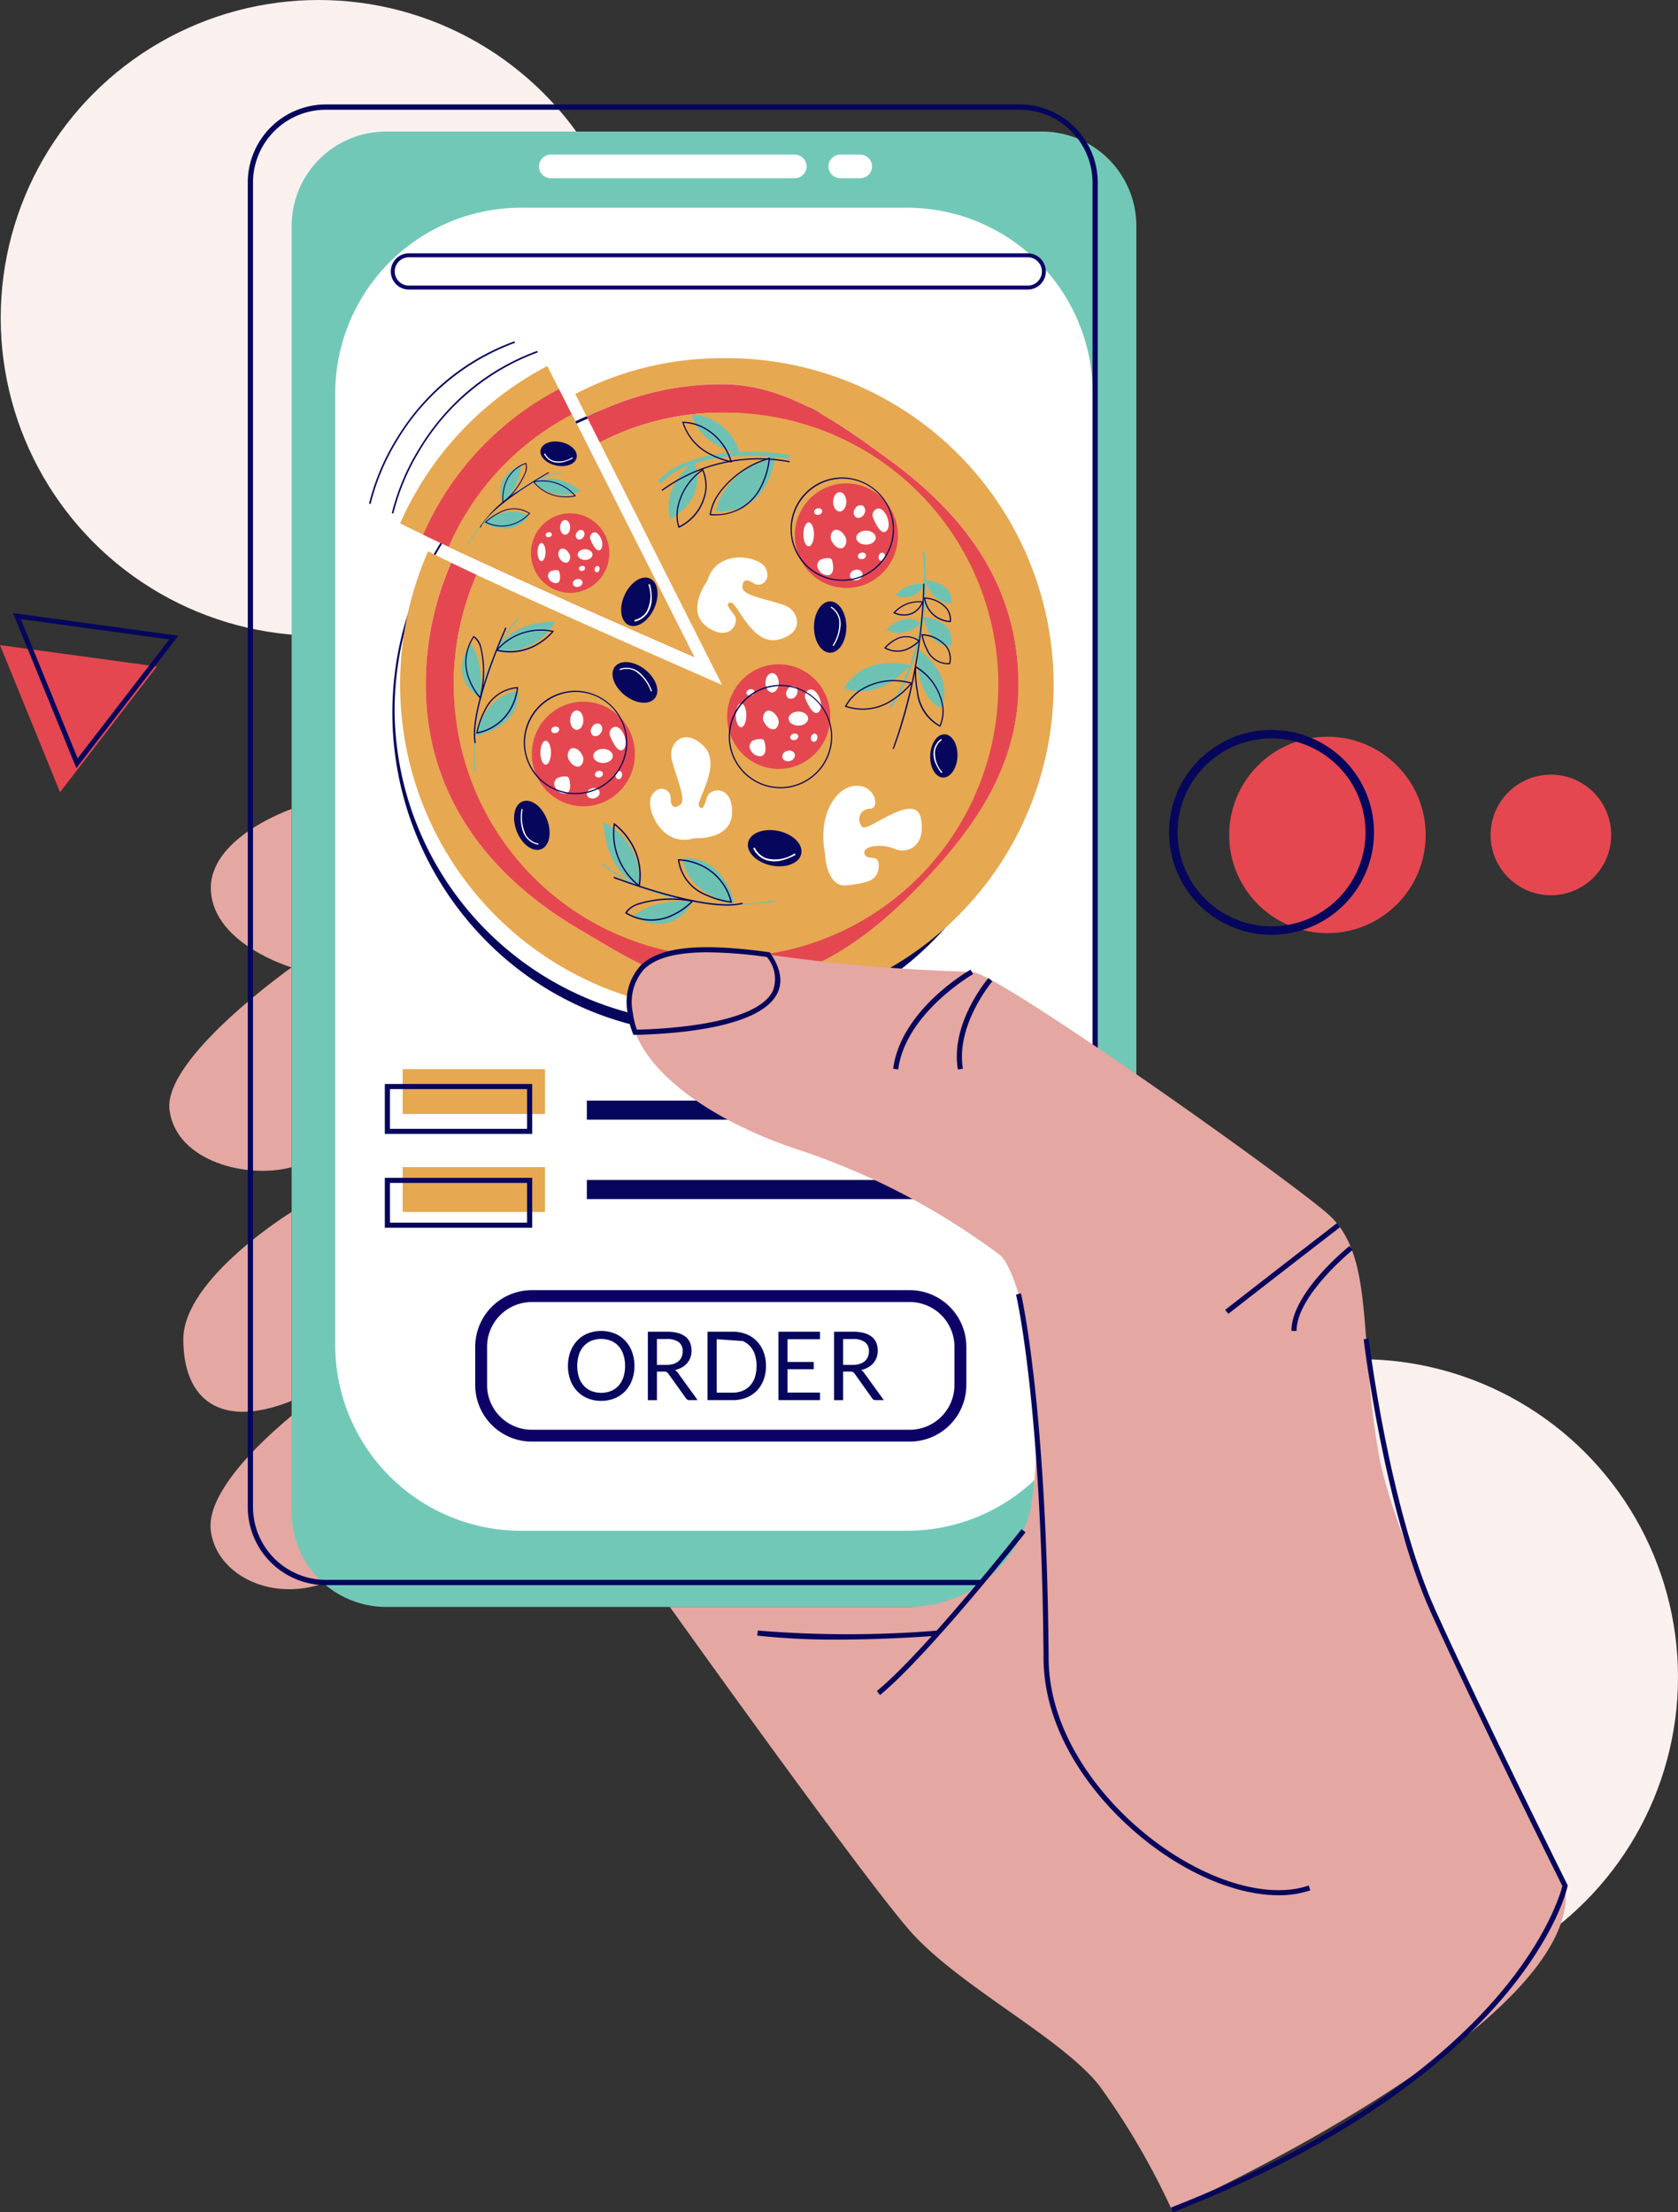 <svg xmlns="http://www.w3.org/2000/svg" width="150" height="197.787" viewBox="0 0 150 197.787"><rect x="0" y="0" width="150" height="197.787" fill="#333333" stroke="none"/><g transform="translate(0 3.125)"><circle cx="28.421" cy="28.421" r="28.421" transform="translate(0.064 -3.125)" fill="#faf1ef"/><circle cx="28.421" cy="28.421" r="28.421" transform="translate(93.158 118.39)" fill="#faf1ef"/><g transform="translate(0 6.212)"><g transform="translate(15.131)"><g transform="translate(0 62.987)"><path d="M26.069,69.2s-7.522,2.569-7.215,7.354,7.215,6.811,7.215,6.811Z" transform="translate(-15.131 -69.199)" fill="#e5a7a1"/><path d="M26.069,83.363s-11.53,8.125-10.914,12.762,7.016,6.17,10.914,5.1Z" transform="translate(-15.131 -69.199)" fill="#e5a7a1"/><path d="M26.069,105.227s-9.681,5.943-9.681,11.377,3.329,8.057,9.681,5.512Z" transform="translate(-15.131 -69.199)" fill="#e5a7a1"/><path d="M28.722,121.381s-10.5,7.4-9.876,12.35,8.294,7.707,14.14,2.18Z" transform="translate(-15.131 -69.199)" fill="#e5a7a1"/></g><g transform="translate(7.018)"><g transform="translate(3.921 2.423)"><path d="M93.134,140.539H34.517a8.447,8.447,0,0,1-8.447-8.447V17.083a8.447,8.447,0,0,1,8.447-8.448H93.134a8.447,8.447,0,0,1,8.447,8.448V132.092A8.447,8.447,0,0,1,93.134,140.539Z" transform="translate(-26.07 -8.635)" fill="#72c8b7"/><path d="M81.068,133.73H46.582a16.615,16.615,0,0,1-16.615-16.615V32.059A16.614,16.614,0,0,1,46.582,15.445H81.068A16.613,16.613,0,0,1,97.682,32.059v85.056A16.613,16.613,0,0,1,81.068,133.73Z" transform="translate(-26.07 -8.635)" fill="#fff"/><path d="M71.045,12.807H49.237a1.055,1.055,0,0,1-1.055-1.055h0A1.055,1.055,0,0,1,49.237,10.7H71.045A1.055,1.055,0,0,1,72.1,11.752h0A1.056,1.056,0,0,1,71.045,12.807Z" transform="translate(-26.07 -8.635)" fill="#fff"/><path d="M76.9,12.807h-1.79a1.055,1.055,0,0,1-1.055-1.055h0A1.055,1.055,0,0,1,75.106,10.7H76.9a1.055,1.055,0,0,1,1.055,1.055h0A1.057,1.057,0,0,1,76.9,12.807Z" transform="translate(-26.07 -8.635)" fill="#fff"/></g><path d="M91.2,138.591H29.079a6.99,6.99,0,0,1-6.93-7.031V13.244a6.99,6.99,0,0,1,6.93-7.032H91.2a6.99,6.99,0,0,1,6.93,7.032V131.56A6.989,6.989,0,0,1,91.2,138.591ZM29.079,6.687a6.518,6.518,0,0,0-6.462,6.557V131.56a6.518,6.518,0,0,0,6.462,6.557H91.2a6.517,6.517,0,0,0,6.461-6.557V13.244A6.516,6.516,0,0,0,91.2,6.687H29.079Z" transform="translate(-22.149 -6.212)" fill="#06065c"/><g transform="translate(10.836 21.179)"><path d="M91.766,60.6a28.874,28.874,0,0,1-8.3,20.331,28.208,28.208,0,0,1-9.006,6.162,28.041,28.041,0,0,1-22.058,0,28.224,28.224,0,0,1-9.007-6.162,29,29,0,0,1,0-40.661A28.245,28.245,0,0,1,52.4,34.107a28.041,28.041,0,0,1,22.058,0,28.208,28.208,0,0,1,9.006,6.162,28.873,28.873,0,0,1,8.3,20.33Zm-56.492,0A28.159,28.159,0,1,0,63.43,32.029,28.4,28.4,0,0,0,35.274,60.6Z" transform="translate(-32.985 -27.391)" fill="#06065c"/><path d="M35.769,43.666c.6.305,1.3.646,2.062,1.013.7.339,1.465.7,2.272,1.079C48.615,49.75,62.044,55.6,62.044,55.6L51.112,33.932l-1.144-2.265L48.925,29.6A29.136,29.136,0,0,0,35.769,43.666Z" transform="translate(-32.985 -27.391)" fill="#e6a850"/><path d="M64.549,28.9a29.208,29.208,0,1,1-28.78,29.2,29.457,29.457,0,0,1,2.5-11.934c.6.3,1.3.646,2.062,1.014a27.118,27.118,0,0,0-2.277,10.92c0,9.959,5.77,17.184,13.7,21.83,3.892,2.278,7.976,5.052,12.791,5.052,7.462,0,13.064-4.145,17.88-9.182,4.625-4.84,8.611-10.425,8.611-17.7,0-9.013-4.956-15.33-11.664-20.207-4.342-3.156-9.078-6.674-14.827-6.674a26.06,26.06,0,0,0-12.074,2.949l-1.044-2.068A28.3,28.3,0,0,1,64.549,28.9Z" transform="translate(-32.985 -27.391)" fill="#e6a850"/><path d="M37.83,44.679c.7.339,1.465.7,2.272,1.079C48.614,49.75,62.043,55.6,62.043,55.6L51.112,33.932l-1.144-2.265A26.821,26.821,0,0,0,37.83,44.679Z" transform="translate(-32.985 -27.391)" fill="#e54750"/><path d="M64.549,31.226c5.749,0,10.485,3.518,14.827,6.674C86.084,42.777,91.04,49.094,91.04,58.107c0,7.274-3.986,12.86-8.611,17.7-4.815,5.037-10.418,9.182-17.88,9.182-4.815,0-8.9-2.773-12.791-5.052-7.931-4.646-13.7-11.871-13.7-21.83a27.118,27.118,0,0,1,2.277-10.92c.7.338,1.466.7,2.272,1.078a24.553,24.553,0,0,0-2.042,9.842A23.986,23.986,0,1,0,64.549,33.77a23.609,23.609,0,0,0-10.932,2.669l-1.143-2.265A26.078,26.078,0,0,1,64.549,31.226Z" transform="translate(-32.985 -27.391)" fill="#e54750"/><path d="M64.549,33.77A24.339,24.339,0,1,1,40.565,58.107a24.553,24.553,0,0,1,2.042-9.842c8.513,3.992,21.941,9.842,21.941,9.842L53.617,36.439A23.609,23.609,0,0,1,64.549,33.77Z" transform="translate(-32.985 -27.391)" fill="#e6a850"/><path d="M51.112,33.932,62.044,55.6S48.614,49.749,40.1,45.758A24.277,24.277,0,0,1,51.112,33.932Z" transform="translate(-32.985 -27.391)" fill="#e6a850"/><path d="M59.091,40.078l-.276-.226A6.4,6.4,0,0,1,61.387,38.2c1.664-.664,4.614-1.317,9.22-.657l-.05.356c-4.508-.646-7.388-.018-9.01.623A6.252,6.252,0,0,0,59.091,40.078Z" transform="translate(-32.985 -27.391)" fill="#6ec2b3"/><g transform="translate(26.152 6.535)"><path d="M69.288,37.565S68.964,42.855,64,42.6C64,42.6,64.29,39.271,69.288,37.565Z" transform="translate(-59.137 -33.926)" fill="#6ec2b3"/><path d="M66.13,37.446s-3.5-.6-4.311-3.52A4.674,4.674,0,0,1,66.13,37.446Z" transform="translate(-59.137 -33.926)" fill="#6ec2b3"/><path d="M62.044,38.152s1.47,3.03-2.128,5.132C59.916,43.284,58.894,40.623,62.044,38.152Z" transform="translate(-59.137 -33.926)" fill="#6ec2b3"/><g transform="translate(0 0.652)"><path d="M68.831,37.774l0,.081a7.189,7.189,0,0,1-.789,2.636,4.682,4.682,0,0,1-1.6,1.762,4.933,4.933,0,0,1-2.949.687l-.056,0,0-.056a4.448,4.448,0,0,1,.776-1.9A8.533,8.533,0,0,1,68.754,37.8Zm-5.282,5.059a4.419,4.419,0,0,0,4.393-2.393,7.1,7.1,0,0,0,.77-2.511,8.376,8.376,0,0,0-4.406,3.1A4.631,4.631,0,0,0,63.549,42.833Z" transform="translate(-59.137 -34.578)" fill="#06065c"/><path d="M65.44,38.221l-.09-.015a7.02,7.02,0,0,1-1.866-.67A4.787,4.787,0,0,1,61,34.647l-.018-.067.068,0a4.1,4.1,0,0,1,1.709.4,5.125,5.125,0,0,1,2.653,3.151Zm-4.319-3.534a4.7,4.7,0,0,0,2.413,2.752,7.1,7.1,0,0,0,1.742.641,4.992,4.992,0,0,0-2.564-3A4.2,4.2,0,0,0,61.121,34.687Z" transform="translate(-59.137 -34.578)" fill="#06065c"/><path d="M63.165,40.345c0,.1,0,.2-.012.308a4.335,4.335,0,0,1-2.44,3.4l-.054.032-.022-.059a3.572,3.572,0,0,1-.121-1.667,5.493,5.493,0,0,1,2.267-3.528l.052-.041.028.06A3.716,3.716,0,0,1,63.165,40.345Zm-2.449,3.577a4.275,4.275,0,0,0,2.33-3.272,3.79,3.79,0,0,0-.253-1.692,5.36,5.36,0,0,0-2.171,3.414A3.671,3.671,0,0,0,60.716,43.922Z" transform="translate(-59.137 -34.578)" fill="#06065c"/><path d="M70.59,38.1l-.017.108a14.638,14.638,0,0,0-11.363,2.55l-.006,0-.067-.085.006,0A14.743,14.743,0,0,1,70.59,38.1Z" transform="translate(-59.137 -34.578)" fill="#06065c"/></g></g><path d="M63.224,48.809s-2.017,2.691,0,4.118,2.928-.407,2.424-1.062-.87-1.1-.3-1.109,1.88,3.877,4.24,3.3,1.822-2.473.731-2.982-3.883-.881-3.94-1.621.345-.873.967-.438,1.647-.218,1.1-1.34S64.058,45.868,63.224,48.809Z" transform="translate(-32.985 -27.391)" fill="#fff"/><path d="M62.052,71.814s3.324.228,3.389-2.267-1.946-2.256-2.208-1.47-.43,1.345-.747.865,2.156-3.726.38-5.406-3.038-.183-2.856,1.021,1.411,3.774.834,4.23-.907.188-.892-.579-1.086-1.276-1.706-.191S59.172,72.726,62.052,71.814Z" transform="translate(-32.985 -27.391)" fill="#fff"/><g transform="translate(38.064 12.699)"><ellipse cx="4.608" cy="4.676" rx="4.608" ry="4.676" fill="#e54750"/><g transform="translate(0.767 0.785)"><ellipse cx="0.473" cy="1.069" rx="0.473" ry="1.069" transform="translate(0 2.704)" fill="#fff"/><path d="M73.3,46.941a.63.63,0,0,0-.128.859.931.931,0,0,0,.9.5c.553-.112.411-.929.312-1.313a.276.276,0,0,0-.261-.209,1.488,1.488,0,0,0-.815.159Z" transform="translate(-71.816 -40.875)" fill="#fff"/><ellipse cx="0.591" cy="0.866" rx="0.591" ry="0.866" transform="translate(2.659)" fill="#fff"/><path d="M76.428,47.833a.528.528,0,0,1,.676.3.536.536,0,0,1-.449.593.526.526,0,0,1-.676-.3A.535.535,0,0,1,76.428,47.833Z" transform="translate(-71.816 -40.875)" fill="#fff"/><ellipse cx="0.291" cy="0.368" rx="0.291" ry="0.368" transform="translate(1.036 2.108) rotate(-104.271)" fill="#fff"/><ellipse cx="0.291" cy="0.368" rx="0.291" ry="0.368" transform="translate(4.948 6.069) rotate(-104.259)" fill="#fff"/><ellipse cx="0.288" cy="0.373" rx="0.288" ry="0.373" transform="translate(7.205 6.207) rotate(-166.603)" fill="#fff"/><path d="M76.436,42.352a.541.541,0,0,1,.716-.255.558.558,0,0,1,.071.767.543.543,0,0,1-.717.255A.558.558,0,0,1,76.436,42.352Z" transform="translate(-71.816 -40.875)" fill="#fff"/><ellipse cx="0.872" cy="0.627" rx="0.872" ry="0.627" transform="translate(4.725 3.441)" fill="#fff"/><path d="M75.491,44.753a.8.8,0,0,1-.1,1.08c-.295.173-.73-.03-.971-.453a.8.8,0,0,1,.1-1.08C74.816,44.127,75.251,44.33,75.491,44.753Z" transform="translate(-71.816 -40.875)" fill="#fff"/><path d="M78.263,42.422a.619.619,0,0,0-.214.749c.234.572.756,1.641,1.218,1.145C79.8,43.742,79.007,41.926,78.263,42.422Z" transform="translate(-71.816 -40.875)" fill="#fff"/></g></g><g transform="translate(32.018 28.875)"><ellipse cx="4.608" cy="4.676" rx="4.608" ry="4.676" fill="#e54750"/><g transform="translate(0.768 0.784)"><ellipse cx="0.472" cy="1.069" rx="0.472" ry="1.069" transform="translate(0 2.705)" fill="#fff"/><path d="M67.252,63.117a.63.63,0,0,0-.129.859.933.933,0,0,0,.9.5c.553-.112.411-.93.312-1.313a.276.276,0,0,0-.261-.209,1.5,1.5,0,0,0-.815.158Z" transform="translate(-65.771 -57.05)" fill="#fff"/><ellipse cx="0.592" cy="0.867" rx="0.592" ry="0.867" transform="translate(2.657)" fill="#fff"/><path d="M70.381,64.01a.527.527,0,0,1,.677.3.537.537,0,0,1-.45.594.526.526,0,0,1-.676-.3A.536.536,0,0,1,70.381,64.01Z" transform="translate(-65.771 -57.05)" fill="#fff"/><ellipse cx="0.291" cy="0.368" rx="0.291" ry="0.368" transform="translate(1.033 2.109) rotate(-104.271)" fill="#fff"/><ellipse cx="0.291" cy="0.368" rx="0.291" ry="0.368" transform="translate(4.943 6.073) rotate(-104.271)" fill="#fff"/><ellipse cx="0.288" cy="0.373" rx="0.288" ry="0.373" transform="translate(7.202 6.209) rotate(-166.556)" fill="#fff"/><path d="M70.389,58.528a.543.543,0,0,1,.717-.255.559.559,0,0,1,.07.767.543.543,0,0,1-.717.255A.558.558,0,0,1,70.389,58.528Z" transform="translate(-65.771 -57.05)" fill="#fff"/><ellipse cx="0.873" cy="0.627" rx="0.873" ry="0.627" transform="translate(4.722 3.442)" fill="#fff"/><path d="M69.445,60.93a.8.8,0,0,1-.1,1.08c-.3.173-.73-.03-.971-.453a.8.8,0,0,1,.1-1.08C68.77,60.3,69.2,60.506,69.445,60.93Z" transform="translate(-65.771 -57.05)" fill="#fff"/><path d="M72.217,58.6a.619.619,0,0,0-.216.748c.235.573.758,1.641,1.219,1.146C73.754,59.918,72.961,58.1,72.217,58.6Z" transform="translate(-65.771 -57.05)" fill="#fff"/></g></g><g transform="translate(14.478 15.377)"><ellipse cx="3.504" cy="3.555" rx="3.504" ry="3.555" fill="#e54750"/><g transform="translate(0.584 0.596)"><ellipse cx="0.359" cy="0.813" rx="0.359" ry="0.813" transform="translate(0 2.056)" fill="#fff"/><path d="M49.174,47.976a.48.48,0,0,0-.1.654.708.708,0,0,0,.685.378c.42-.085.312-.707.237-1a.21.21,0,0,0-.2-.159,1.128,1.128,0,0,0-.62.121Z" transform="translate(-48.047 -43.364)" fill="#fff"/><ellipse cx="0.449" cy="0.659" rx="0.449" ry="0.659" transform="translate(2.022)" fill="#fff"/><ellipse cx="0.35" cy="0.443" rx="0.35" ry="0.443" transform="translate(3.246 6.079) rotate(-104.3)" fill="#fff"/><ellipse cx="0.221" cy="0.279" rx="0.221" ry="0.279" transform="translate(0.79 1.598) rotate(-104.175)" fill="#fff"/><ellipse cx="0.221" cy="0.279" rx="0.221" ry="0.279" transform="translate(3.763 4.611) rotate(-104.175)" fill="#fff"/><ellipse cx="0.219" cy="0.283" rx="0.219" ry="0.283" transform="matrix(-0.973, -0.232, 0.232, -0.973, 5.48, 4.72)" fill="#fff"/><path d="M51.559,44.488a.412.412,0,0,1,.545-.194.426.426,0,0,1,.054.583.413.413,0,0,1-.545.194A.424.424,0,0,1,51.559,44.488Z" transform="translate(-48.047 -43.364)" fill="#fff"/><ellipse cx="0.663" cy="0.477" rx="0.663" ry="0.477" transform="translate(3.592 2.617)" fill="#fff"/><path d="M50.841,46.313a.607.607,0,0,1-.075.821c-.225.132-.555-.022-.738-.344a.608.608,0,0,1,.075-.821C50.327,45.837,50.658,45.992,50.841,46.313Z" transform="translate(-48.047 -43.364)" fill="#fff"/><path d="M52.948,44.541a.471.471,0,0,0-.164.569c.179.436.576,1.248.927.871C54.117,45.544,53.514,44.164,52.948,44.541Z" transform="translate(-48.047 -43.364)" fill="#fff"/></g></g><g transform="translate(14.556 32.216)"><ellipse cx="4.608" cy="4.676" rx="4.608" ry="4.676" fill="#e54750"/><g transform="translate(0.767 0.784)"><ellipse cx="0.473" cy="1.069" rx="0.473" ry="1.069" transform="translate(0 2.705)" fill="#fff"/><path d="M49.79,66.458a.629.629,0,0,0-.128.859.93.93,0,0,0,.9.5c.554-.112.412-.929.313-1.313a.277.277,0,0,0-.262-.209,1.493,1.493,0,0,0-.814.158Z" transform="translate(-48.308 -60.391)" fill="#fff"/><ellipse cx="0.591" cy="0.867" rx="0.591" ry="0.867" transform="translate(2.66)" fill="#fff"/><ellipse cx="0.461" cy="0.582" rx="0.461" ry="0.582" transform="translate(4.275 7.998) rotate(-104.3)" fill="#fff"/><ellipse cx="0.291" cy="0.368" rx="0.291" ry="0.368" transform="translate(1.034 2.108) rotate(-104.271)" fill="#fff"/><ellipse cx="0.291" cy="0.367" rx="0.291" ry="0.367" transform="matrix(-0.248, -0.969, 0.969, -0.248, 4.945, 6.07)" fill="#fff"/><ellipse cx="0.287" cy="0.373" rx="0.287" ry="0.373" transform="translate(7.205 6.209) rotate(-166.532)" fill="#fff"/><path d="M52.928,61.869a.541.541,0,0,1,.716-.255.558.558,0,0,1,.07.767.541.541,0,0,1-.716.255A.557.557,0,0,1,52.928,61.869Z" transform="translate(-48.308 -60.391)" fill="#fff"/><ellipse cx="0.872" cy="0.627" rx="0.872" ry="0.627" transform="translate(4.725 3.441)" fill="#fff"/><path d="M51.983,64.271a.8.8,0,0,1-.1,1.08c-.3.173-.73-.03-.971-.453a.8.8,0,0,1,.1-1.08C51.308,63.644,51.742,63.847,51.983,64.271Z" transform="translate(-48.308 -60.391)" fill="#fff"/><path d="M54.755,61.939a.62.62,0,0,0-.215.749c.235.573.757,1.641,1.219,1.145C56.292,63.259,55.5,61.442,54.755,61.939Z" transform="translate(-48.308 -60.391)" fill="#fff"/></g></g><path d="M79.916,44.249a4.623,4.623,0,1,1-4.623-4.69A4.662,4.662,0,0,1,79.916,44.249Zm-9.138,0a4.516,4.516,0,1,0,4.515-4.582A4.553,4.553,0,0,0,70.778,44.249Z" transform="translate(-32.985 -27.391)" fill="#06065c"/><path d="M74.391,62.792a4.623,4.623,0,1,1-4.623-4.69A4.662,4.662,0,0,1,74.391,62.792Zm-9.138,0a4.516,4.516,0,1,0,4.515-4.582A4.554,4.554,0,0,0,65.253,62.792Z" transform="translate(-32.985 -27.391)" fill="#06065c"/><path d="M56.071,63.321a4.623,4.623,0,1,1-4.623-4.69A4.662,4.662,0,0,1,56.071,63.321Zm-9.137,0a4.515,4.515,0,1,0,4.515-4.581A4.554,4.554,0,0,0,46.934,63.321Z" transform="translate(-32.985 -27.391)" fill="#06065c"/><g transform="translate(42.455 18.82)"><path d="M82.786,48.737a23.766,23.766,0,0,1-.226,3.29,22.457,22.457,0,0,1-1.07,4.4,16.377,16.377,0,0,1-1.83,3.762l-.145-.107a16.224,16.224,0,0,0,1.809-3.724A23.319,23.319,0,0,0,82.479,46.23l.178-.019A24.935,24.935,0,0,1,82.786,48.737Z" transform="translate(-75.44 -46.211)" fill="#6ec2b3"/><path d="M81.324,56.356s-2.553,3.279-5.884,2.062C75.44,58.418,76.912,55.345,81.324,56.356Z" transform="translate(-75.44 -46.211)" fill="#6ec2b3"/><path d="M81.975,54.878s-.272,4.256,2.181,5.309C84.155,60.187,85.572,57.423,81.975,54.878Z" transform="translate(-75.44 -46.211)" fill="#6ec2b3"/><path d="M82.29,52.583a2.592,2.592,0,0,1-3.04.616S80.7,51.449,82.29,52.583Z" transform="translate(-75.44 -46.211)" fill="#6ec2b3"/><path d="M82.561,52.026s.4,2.742,2.467,2.576C85.027,54.6,85.653,52.438,82.561,52.026Z" transform="translate(-75.44 -46.211)" fill="#6ec2b3"/><path d="M82.6,49.09a1.785,1.785,0,0,1-2.541.97A2.975,2.975,0,0,1,82.6,49.09Z" transform="translate(-75.44 -46.211)" fill="#6ec2b3"/><path d="M82.786,48.737a2.423,2.423,0,0,0,2.293,2.1S85.4,49.066,82.786,48.737Z" transform="translate(-75.44 -46.211)" fill="#6ec2b3"/></g><g transform="translate(42.533 21.663)"><path d="M81.572,57.922l-.052.068a7.455,7.455,0,0,1-1.707,1.5,4.748,4.748,0,0,1-4.238.58l-.057-.021.026-.055a4.111,4.111,0,0,1,1.306-1.431,5.611,5.611,0,0,1,4.639-.66Zm-5.9,2.066a4.651,4.651,0,0,0,4.083-.589A7.47,7.47,0,0,0,81.38,57.99a5.477,5.477,0,0,0-4.464.66A4.184,4.184,0,0,0,75.671,59.988Z" transform="translate(-75.518 -49.054)" fill="#06065c"/><path d="M84.351,60.437a3.262,3.262,0,0,1-.28,1.376l-.023.044L84,61.837a3.93,3.93,0,0,1-2.042-3.088,9.917,9.917,0,0,1-.172-2.274l.006-.1.078.055a5.12,5.12,0,0,1,2.462,3.648C84.346,60.2,84.351,60.323,84.351,60.437ZM84,61.716a3.4,3.4,0,0,0,.23-1.63,4.971,4.971,0,0,0-2.336-3.5,9.941,9.941,0,0,0,.175,2.149A3.981,3.981,0,0,0,84,61.716Z" transform="translate(-75.518 -49.054)" fill="#06065c"/><path d="M82.238,54.175l-.042.045a3.319,3.319,0,0,1-.923.665,2.28,2.28,0,0,1-2.183-.039l-.058-.032.042-.051a3.39,3.39,0,0,1,.939-.746,1.975,1.975,0,0,1,2.173.121Zm-3.036.609a2.137,2.137,0,0,0,2.021,0,3.325,3.325,0,0,0,.85-.6,1.84,1.84,0,0,0-2.006-.079A3.372,3.372,0,0,0,79.2,54.784Z" transform="translate(-75.518 -49.054)" fill="#06065c"/><path d="M85,55.756a1.75,1.75,0,0,1-.056.462l-.01.036-.037,0A2.087,2.087,0,0,1,82.836,55a4.61,4.61,0,0,1-.463-1.368l-.011-.071.071.009A3.01,3.01,0,0,1,84.7,54.726,1.884,1.884,0,0,1,85,55.756Zm-.149.394a1.872,1.872,0,0,0-.236-1.367,2.866,2.866,0,0,0-2.123-1.092,4.605,4.605,0,0,0,.44,1.262A1.963,1.963,0,0,0,84.852,56.15Z" transform="translate(-75.518 -49.054)" fill="#06065c"/><path d="M82.54,50.65l-.02.058a1.931,1.931,0,0,1-.929,1.044,2.075,2.075,0,0,1-1.683-.041l-.072-.029.053-.059a3.052,3.052,0,0,1,2.592-.986Zm-2.515.988a1.934,1.934,0,0,0,1.52.015,1.841,1.841,0,0,0,.852-.923A2.9,2.9,0,0,0,80.025,51.638Z" transform="translate(-75.518 -49.054)" fill="#06065c"/><path d="M85.013,52.258a1.09,1.09,0,0,1-.014.193l-.009.049-.05,0a2.475,2.475,0,0,1-2.34-2.153l-.006-.067.066.008a2.815,2.815,0,0,1,2.028.979A1.7,1.7,0,0,1,85.013,52.258Zm-.114.123a1.607,1.607,0,0,0-.3-1.057,2.67,2.67,0,0,0-1.885-.924,2.526,2.526,0,0,0,.334.881A2.379,2.379,0,0,0,84.9,52.381Z" transform="translate(-75.518 -49.054)" fill="#06065c"/><path d="M82.636,49.056a47.687,47.687,0,0,1-1.193,9.592,40.978,40.978,0,0,1-1.428,4.869c-.057.158-.1.283-.105.306a.047.047,0,0,0-.012-.036l-.04.035v.056l-.045-.024c-.021-.032-.021-.032.1-.374a46.418,46.418,0,0,0,2.614-14.426Z" transform="translate(-75.518 -49.054)" fill="#06065c"/></g><path d="M73.751,73.207s.093,3.042,1.946,2.82,2.762-.387,2.853-1.658-1.044-.443-1.268-1.162,1.559-.94,2.686-.442,2.823-.222,2.356-2.71-4.666,1.161-5.21.773a.95.95,0,0,1,.611-1.649c.97.045.588-2.056-1.156-2.056S73.059,69.612,73.751,73.207Z" transform="translate(-32.985 -27.391)" fill="#fff"/><g transform="translate(22.543 21.115)"><path d="M58.115,48.6c.724.345.88,1.555.349,2.7s-1.549,1.8-2.272,1.453-.88-1.555-.349-2.7S57.392,48.253,58.115,48.6Z" transform="translate(-55.528 -48.506)" fill="#06065c"/><path d="M58.266,50.308a2.393,2.393,0,0,1-.352,1.332,1.856,1.856,0,0,1-1.181.809l-.021-.144.011.072-.011-.072a1.738,1.738,0,0,0,1.084-.747,3.028,3.028,0,0,0,.16-2.426l.139-.037A4.895,4.895,0,0,1,58.266,50.308Z" transform="translate(-55.528 -48.506)" fill="#fff"/></g><g transform="translate(15.325 8.954)"><path d="M51.552,37.781c-.117.579-.935.9-1.826.713s-1.52-.8-1.4-1.383.934-.9,1.825-.713S51.668,37.2,51.552,37.781Z" transform="translate(-48.31 -36.345)" fill="#06065c"/><path d="M50.384,38.182a1.683,1.683,0,0,1-.989-.024,1.371,1.371,0,0,1-.767-.709l.1-.04-.048.02.048-.02a1.276,1.276,0,0,0,.707.651,2.123,2.123,0,0,0,1.72-.3l.05.093A3.48,3.48,0,0,1,50.384,38.182Z" transform="translate(-48.31 -36.345)" fill="#fff"/></g><g transform="translate(33.867 43.694)"><path d="M71.629,73.2c-.173.853-1.377,1.322-2.69,1.05s-2.238-1.185-2.066-2.038,1.376-1.323,2.689-1.051S71.8,72.348,71.629,73.2Z" transform="translate(-66.852 -71.085)" fill="#06065c"/><path d="M69.909,73.791a2.474,2.474,0,0,1-1.459-.036,2.007,2.007,0,0,1-1.128-1.045l.143-.06-.071.029.071-.029a1.88,1.88,0,0,0,1.04.959,3.13,3.13,0,0,0,2.535-.442l.072.138A5.039,5.039,0,0,1,69.909,73.791Z" transform="translate(-66.852 -71.085)" fill="#fff"/></g><g transform="translate(50.085 35.083)"><ellipse cx="1.933" cy="1.219" rx="1.933" ry="1.219" transform="translate(2.601 0.104) rotate(92.447)" fill="#06065c"/><path d="M83.625,65.108a2.023,2.023,0,0,1-.153-1.151,1.588,1.588,0,0,1,.659-1.017l.062.1-.031-.052.031.052a1.493,1.493,0,0,0-.6.937,2.552,2.552,0,0,0,.651,1.938l-.1.074A4.1,4.1,0,0,1,83.625,65.108Z" transform="translate(-83.07 -62.474)" fill="#fff"/></g><g transform="translate(39.778 23.25)"><ellipse cx="1.447" cy="2.295" rx="1.447" ry="2.295" fill="#06065c"/><path d="M75.155,52.692a3.986,3.986,0,0,1-.636,1.947l-.089-.061a3.625,3.625,0,0,0,.582-2.272,1.717,1.717,0,0,0-.76-1.115l.06-.091a1.819,1.819,0,0,1,.806,1.185A2.17,2.17,0,0,1,75.155,52.692Z" transform="translate(-72.763 -50.641)" fill="#fff"/></g><g transform="translate(21.77 28.675)"><path d="M54.958,56.492c.485-.646,1.684-.546,2.678.223s1.406,1.914.921,2.56-1.683.546-2.677-.223S54.474,57.138,54.958,56.492Z" transform="translate(-54.755 -56.066)" fill="#06065c"/><path d="M57.141,56.973a3.977,3.977,0,0,1,1.142,1.693l-.1.035a3.585,3.585,0,0,0-1.429-1.846,1.665,1.665,0,0,0-1.334-.063l-.034-.1a1.769,1.769,0,0,1,1.417.068A2.157,2.157,0,0,1,57.141,56.973Z" transform="translate(-54.755 -56.066)" fill="#fff"/></g><g transform="translate(12.97 41.072)"><path d="M48.388,72.791c-.742.3-1.722-.4-2.189-1.58s-.245-2.375.5-2.678,1.721.4,2.188,1.579S49.129,72.486,48.388,72.791Z" transform="translate(-45.955 -68.463)" fill="#06065c"/><path d="M46.754,71.246a4.023,4.023,0,0,1-.129-2.047l.105.023a3.63,3.63,0,0,0,.3,2.327,1.686,1.686,0,0,0,1.115.746l-.021.107a1.8,1.8,0,0,1-1.184-.794A2.126,2.126,0,0,1,46.754,71.246Z" transform="translate(-45.955 -68.463)" fill="#fff"/></g><g transform="translate(20.781 43.004)"><path d="M69.25,77.514a25.843,25.843,0,0,1-6.785.059,20.21,20.21,0,0,1-4.837-1.232,13.277,13.277,0,0,1-3.862-2.229l.081-.089a13.19,13.19,0,0,0,3.832,2.207,22.828,22.828,0,0,0,11.556,1.164Z" transform="translate(-53.766 -70.395)" fill="#6ec2b3"/><path d="M65.66,77.618s-4.127-.579-4.639-3.979C61.021,73.639,64.285,72.918,65.66,77.618Z" transform="translate(-53.766 -70.395)" fill="#6ec2b3"/><path d="M61.9,77.431s-1.445,3.485-5.3,1.366C56.605,78.8,58.149,77.244,61.9,77.431Z" transform="translate(-53.766 -70.395)" fill="#6ec2b3"/><path d="M57.133,76.066s-2.911-.977-3.188-5.671A5.638,5.638,0,0,1,57.133,76.066Z" transform="translate(-53.766 -70.395)" fill="#6ec2b3"/><path d="M65.448,77.593l-.087-.008a7.7,7.7,0,0,1-2.227-.632,4.01,4.01,0,0,1-2.533-3.2l-.008-.067h.067a5.226,5.226,0,0,1,1.982.474,4.972,4.972,0,0,1,2.781,3.35Zm-4.719-3.784a3.858,3.858,0,0,0,2.455,3.034,7.619,7.619,0,0,0,2.1.61A4.845,4.845,0,0,0,62.6,74.27,5.311,5.311,0,0,0,60.729,73.809Z" transform="translate(-53.766 -70.395)" fill="#06065c"/><path d="M62.028,77.385l-.079.087a6.122,6.122,0,0,1-1.77,1.26,4.422,4.422,0,0,1-4.252-.184l-.046-.026.021-.049c.007-.019.189-.452,1.032-.8a10.129,10.129,0,0,1,4.978-.3Zm-5.99,1.087a4.306,4.306,0,0,0,4.088.151,6.144,6.144,0,0,0,1.649-1.146,9.922,9.922,0,0,0-4.776.3A1.946,1.946,0,0,0,56.038,78.472Z" transform="translate(-53.766 -70.395)" fill="#06065c"/><path d="M57.176,76.171l-.077-.054a5.59,5.59,0,0,1-1.3-1.411,6.01,6.01,0,0,1-.94-4.17l.013-.1.081.057A6.1,6.1,0,0,1,56.3,71.948a5.637,5.637,0,0,1,.9,4.129ZM54.96,70.656a5.884,5.884,0,0,0,.932,3.979,5.816,5.816,0,0,0,1.2,1.324A5.512,5.512,0,0,0,56.2,72.02,6.154,6.154,0,0,0,54.96,70.656Z" transform="translate(-53.766 -70.395)" fill="#06065c"/><path d="M66.391,77.691c-1.36.363-3.718.084-7.006-.832-2.445-.681-4.519-1.479-4.539-1.486l.043-.113c.082.031,8.271,3.17,11.472,2.314Z" transform="translate(-53.766 -70.395)" fill="#06065c"/></g><g transform="translate(8.748 10.858)"><g transform="translate(0 0.254)"><path d="M41.733,45.557a17.659,17.659,0,0,1,2.911-3.513,13.582,13.582,0,0,1,2.711-1.951,8.8,8.8,0,0,1,2.786-1.02l.01.081a8.711,8.711,0,0,0-2.763,1.013A15.517,15.517,0,0,0,41.8,45.6Z" transform="translate(-41.733 -38.503)" fill="#6ec2b3"/><path d="M43.237,43.666s2.076-1.87,4-.659C47.233,43.007,46.179,45,43.237,43.666Z" transform="translate(-41.733 -38.503)" fill="#6ec2b3"/><path d="M44.958,41.818s-1.113-2.253,1.614-3.315A4.882,4.882,0,0,1,44.958,41.818Z" transform="translate(-41.733 -38.503)" fill="#6ec2b3"/><path d="M47.706,39.956s1.749-1.072,4.213.819A3.662,3.662,0,0,1,47.706,39.956Z" transform="translate(-41.733 -38.503)" fill="#6ec2b3"/></g><path d="M43.342,43.568l.041-.041a5.207,5.207,0,0,1,1.28-.871,2.61,2.61,0,0,1,2.695.085l.037.025-.029.035a3.512,3.512,0,0,1-1.1.813,3.237,3.237,0,0,1-2.877-.022Zm3.933-.785a2.513,2.513,0,0,0-2.578-.054,5.175,5.175,0,0,0-1.215.815,3.156,3.156,0,0,0,2.752,0A3.581,3.581,0,0,0,47.275,42.783Z" transform="translate(-41.733 -38.249)" fill="#06065c"/><path d="M44.928,41.9l-.01-.079a4.22,4.22,0,0,1,.138-1.455,3.014,3.014,0,0,1,1.935-2.106l.032-.012.017.031a1.226,1.226,0,0,1-.047.878,6.949,6.949,0,0,1-2.007,2.688Zm2.052-3.549a2.936,2.936,0,0,0-1.847,2.035,4.266,4.266,0,0,0-.144,1.345,6.812,6.812,0,0,0,1.922-2.583A1.322,1.322,0,0,0,46.98,38.352Z" transform="translate(-41.733 -38.249)" fill="#06065c"/><path d="M47.636,39.933l.061-.017a3.666,3.666,0,0,1,1.269-.059,3.887,3.887,0,0,1,2.489,1.324l.044.05-.063.017a3.988,3.988,0,0,1-1.31.062,3.647,3.647,0,0,1-2.449-1.328Zm3.713,1.251a3.819,3.819,0,0,0-3.57-1.2,3.564,3.564,0,0,0,2.352,1.249A4.04,4.04,0,0,0,51.349,41.184Z" transform="translate(-41.733 -38.249)" fill="#06065c"/><path d="M42.884,44.01a10.439,10.439,0,0,1,3.451-3.24c1.4-.961,2.695-1.682,2.709-1.688l.038.071c-.052.028-5.167,2.877-6.126,4.893Z" transform="translate(-41.733 -38.249)" fill="#06065c"/></g><g transform="translate(8.31 24.675)"><path d="M42.409,65.931a24.2,24.2,0,0,1,.36-6.17,18.794,18.794,0,0,1,1.383-4.32,12.112,12.112,0,0,1,2.2-3.375l.074.079a12.018,12.018,0,0,0-2.182,3.349,21.369,21.369,0,0,0-1.729,10.432Z" transform="translate(-41.295 -52.066)" fill="#6ec2b3"/><path d="M42.535,62.661s.762-3.715,3.794-3.973C46.329,58.688,46.767,61.7,42.535,62.661Z" transform="translate(-41.295 -52.066)" fill="#6ec2b3"/><path d="M42.929,59.26s-2.988-1.526-.884-4.9C42.045,54.361,43.322,55.859,42.929,59.26Z" transform="translate(-41.295 -52.066)" fill="#6ec2b3"/><path d="M44.423,55.006s1.039-2.586,5.2-2.553A4.975,4.975,0,0,1,44.423,55.006Z" transform="translate(-41.295 -52.066)" fill="#6ec2b3"/><path d="M42.57,62.471l.013-.079a7.2,7.2,0,0,1,.692-1.985A3.557,3.557,0,0,1,46.254,58.3l.06,0,0,.061a4.886,4.886,0,0,1-.538,1.773,4.426,4.426,0,0,1-3.125,2.324ZM46.2,58.412a3.424,3.424,0,0,0-2.828,2.046A7.094,7.094,0,0,0,42.7,62.33a4.312,4.312,0,0,0,2.972-2.247A5,5,0,0,0,46.2,58.412Z" transform="translate(-41.295 -52.066)" fill="#06065c"/><path d="M42.962,59.375,42.89,59.3a5.619,5.619,0,0,1-1-1.685,4.132,4.132,0,0,1,.42-3.853l.026-.04.042.021a1.629,1.629,0,0,1,.646.987,9.476,9.476,0,0,1-.038,4.542Zm-.6-5.51a4.024,4.024,0,0,0-.382,3.706A5.62,5.62,0,0,0,42.9,59.14a9.288,9.288,0,0,0,.028-4.359A1.776,1.776,0,0,0,42.366,53.865Z" transform="translate(-41.295 -52.066)" fill="#06065c"/><path d="M44.328,55.039l.052-.067a5.029,5.029,0,0,1,1.324-1.1,5.194,5.194,0,0,1,3.738-.6l.087.018-.056.07A5.462,5.462,0,0,1,48.108,54.5a4.872,4.872,0,0,1-3.7.564Zm5-1.679a5.086,5.086,0,0,0-3.567.6,5.205,5.205,0,0,0-1.242,1.008,4.761,4.761,0,0,0,3.53-.571A5.478,5.478,0,0,0,49.33,53.36Z" transform="translate(-41.295 -52.066)" fill="#06065c"/><path d="M42.427,63.321c-.239-1.258.151-3.384,1.159-6.317.749-2.18,1.579-4.016,1.588-4.035l.1.046c-.033.073-3.3,7.325-2.739,10.285Z" transform="translate(-41.295 -52.066)" fill="#06065c"/></g><path d="M48.072,28.381a20.417,20.417,0,0,0-10.5,8.686,20.171,20.171,0,0,0-2.408,5.715l-.14-.029A20.25,20.25,0,0,1,37.448,37a21.044,21.044,0,0,1,3.958-4.8,20.447,20.447,0,0,1,6.617-3.953Z" transform="translate(-32.985 -27.391)" fill="#06065c"/><path d="M46.031,27.528a20.419,20.419,0,0,0-10.5,8.69,20.1,20.1,0,0,0-2.4,5.71l-.141-.028a20.275,20.275,0,0,1,2.422-5.758,21.047,21.047,0,0,1,3.959-4.8,20.437,20.437,0,0,1,6.617-3.953Z" transform="translate(-32.985 -27.391)" fill="#06065c"/></g><path d="M91.907,22.764H36.517a1.622,1.622,0,0,1,0-3.243h55.39a1.622,1.622,0,0,1,0,3.243ZM36.518,19.878a1.266,1.266,0,0,0,0,2.531h55.39a1.266,1.266,0,0,0,0-2.531Z" transform="translate(-22.149 -6.212)" fill="#0d0067"/><g transform="translate(20.331 106.007)"><path d="M81.321,125.76H47.541A5.068,5.068,0,0,1,42.48,120.7v-3.418a5.068,5.068,0,0,1,5.061-5.062h33.78a5.068,5.068,0,0,1,5.062,5.062V120.7A5.068,5.068,0,0,1,81.321,125.76Zm-33.78-12.477a4,4,0,0,0-4,4V120.7a4,4,0,0,0,4,4h33.78a4,4,0,0,0,4-4v-3.418a4,4,0,0,0-4-4Z" transform="translate(-42.48 -112.219)" fill="#0d0067"/><g transform="translate(8.288 3.646)"><path d="M56.713,118.994a3.583,3.583,0,0,1-.215,1.262,2.9,2.9,0,0,1-.606.988,2.737,2.737,0,0,1-.939.643,3.138,3.138,0,0,1-1.215.229,3.093,3.093,0,0,1-1.211-.229,2.7,2.7,0,0,1-.938-.643,2.874,2.874,0,0,1-.606-.988,3.811,3.811,0,0,1,0-2.524,2.923,2.923,0,0,1,.606-.99,2.7,2.7,0,0,1,.938-.647,3.314,3.314,0,0,1,2.426,0,2.7,2.7,0,0,1,.939.647,2.892,2.892,0,0,1,.606.99A3.579,3.579,0,0,1,56.713,118.994Zm-.838,0a3.175,3.175,0,0,0-.151-1.012,2.109,2.109,0,0,0-.43-.758,1.864,1.864,0,0,0-.673-.477,2.423,2.423,0,0,0-1.763,0,1.881,1.881,0,0,0-.676.477,2.111,2.111,0,0,0-.431.758,3.46,3.46,0,0,0,0,2.022,2.137,2.137,0,0,0,.431.756,1.859,1.859,0,0,0,.676.473,2.437,2.437,0,0,0,1.763,0,1.819,1.819,0,0,0,.673-.473,2.15,2.15,0,0,0,.43-.756A3.167,3.167,0,0,0,55.875,118.994Z" transform="translate(-50.768 -115.865)" fill="#06065c"/><path d="M58.724,119.5v2.553h-.812v-6.118h1.7a3.685,3.685,0,0,1,.989.117,1.894,1.894,0,0,1,.688.339,1.346,1.346,0,0,1,.4.537,1.809,1.809,0,0,1,.131.7,1.77,1.77,0,0,1-.1.607,1.611,1.611,0,0,1-.293.506,1.781,1.781,0,0,1-.467.382,2.269,2.269,0,0,1-.625.239.863.863,0,0,1,.27.26l1.759,2.43h-.724a.356.356,0,0,1-.328-.176l-1.565-2.186a.459.459,0,0,0-.155-.146.545.545,0,0,0-.253-.045h-.619Zm0-.6h.854a2.039,2.039,0,0,0,.629-.087,1.294,1.294,0,0,0,.454-.248,1.015,1.015,0,0,0,.275-.383,1.251,1.251,0,0,0,.093-.49.981.981,0,0,0-.355-.824,1.7,1.7,0,0,0-1.059-.277h-.892V118.9Z" transform="translate(-50.768 -115.865)" fill="#06065c"/><path d="M68.473,118.994a3.463,3.463,0,0,1-.215,1.25,2.8,2.8,0,0,1-.605.966,2.727,2.727,0,0,1-.938.621,3.236,3.236,0,0,1-1.212.22H63.248v-6.118H65.5a3.216,3.216,0,0,1,1.212.22,2.68,2.68,0,0,1,.938.623,2.8,2.8,0,0,1,.605.967A3.49,3.49,0,0,1,68.473,118.994Zm-4.406-2.39v4.777H65.5a2.326,2.326,0,0,0,.88-.162,1.841,1.841,0,0,0,.673-.469,2.111,2.111,0,0,0,.43-.748,3.462,3.462,0,0,0,0-2.016,2.129,2.129,0,0,0-.43-.752,1.83,1.83,0,0,0-.673-.469Z" transform="translate(-50.768 -115.865)" fill="#06065c"/><path d="M73.3,115.933v.675H70.4v2.032h2.343v.649H70.4v2.087H73.3v.675H69.583v-6.118Z" transform="translate(-50.768 -115.865)" fill="#06065c"/><path d="M75.369,119.5v2.553h-.812v-6.118h1.7a3.685,3.685,0,0,1,.989.117,1.894,1.894,0,0,1,.688.339,1.365,1.365,0,0,1,.4.537,1.828,1.828,0,0,1,.13.7,1.77,1.77,0,0,1-.1.607,1.611,1.611,0,0,1-.293.506,1.8,1.8,0,0,1-.467.382,2.269,2.269,0,0,1-.625.239.884.884,0,0,1,.27.26l1.759,2.43h-.724a.355.355,0,0,1-.328-.176L76.4,119.689a.459.459,0,0,0-.155-.146.545.545,0,0,0-.253-.045h-.619Zm0-.6h.854a2.046,2.046,0,0,0,.63-.087,1.294,1.294,0,0,0,.454-.248,1.015,1.015,0,0,0,.275-.383,1.251,1.251,0,0,0,.093-.49.984.984,0,0,0-.355-.824,1.7,1.7,0,0,0-1.059-.277h-.892Z" transform="translate(-50.768 -115.865)" fill="#06065c"/></g></g><rect width="12.717" height="4.008" transform="translate(13.847 86.249)" fill="#e6a850"/><rect width="12.717" height="4.006" transform="translate(13.847 95.009)" fill="#e6a850"/><path d="M47.573,106.641H34.4v-4.463H47.573Zm-12.716-.457h12.26v-3.551H34.857Z" transform="translate(-22.149 -6.212)" fill="#06065c"/><path d="M47.573,98.251H34.4V93.788H47.573Zm-12.716-.456h12.26V94.244H34.857Z" transform="translate(-22.149 -6.212)" fill="#06065c"/><rect width="40.871" height="1.707" transform="translate(30.31 89.059)" fill="#06065c"/><rect width="40.871" height="1.707" transform="translate(30.31 96.158)" fill="#06065c"/></g><path d="M104.756,194.45a65.727,65.727,0,0,0-6.475-11.1c-3.392-4.316-12.642-8.942-16.958-13.875s-21.446-28.937-21.446-28.937H81.183a11.162,11.162,0,0,0,11.068-9.52c1.335-9.225-.942-20.442-2.911-21.974a63.419,63.419,0,0,0-17.575-9.25C64.9,97.6,58.528,93.691,56.778,89.16a6.9,6.9,0,0,1-.429-1.7c-.616-5.242,3.392-6.475,12.333-5.242a156.284,156.284,0,0,0,18.19,1.541c2.159,0,27.441,17.885,31.757,21.582s2.775,11.1,4.626,21.584S139.9,165.467,139.9,165.467C141.754,177.8,104.756,194.45,104.756,194.45Z" transform="translate(-15.131 -6.212)" fill="#e5a7a1"/><path d="M114.3,166.318c-3.189,0-7.051-1.4-10.7-3.985-4.95-3.5-10.261-9.845-10.316-17.172-.173-22.818-2.436-32.454-2.459-32.548l.443-.107c.023.1,2.3,9.781,2.472,32.652.054,7.154,5.266,13.37,10.124,16.8,4.7,3.323,9.733,4.658,13.123,3.486l.148.431A8.656,8.656,0,0,1,114.3,166.318Z" transform="translate(-15.131 -6.212)" fill="#06065c"/><path d="M80.289,92.486l-.452-.061c.707-5.274,6.67-8.716,6.924-8.859l.225.4C86.926,84,80.965,87.438,80.289,92.486Z" transform="translate(-15.131 -6.212)" fill="#06065c"/><path d="M85.626,92.493c-.691-4.124,2.594-8.018,2.733-8.181l.347.3c-.032.038-3.285,3.9-2.631,7.81Z" transform="translate(-15.131 -6.212)" fill="#06065c"/><path d="M109.8,114.34l-.281-.359c3.429-2.68,9.922-7.7,9.986-7.748l.279.36C119.715,106.643,113.224,111.66,109.8,114.34Z" transform="translate(-15.131 -6.212)" fill="#06065c"/><path d="M115.9,115.864h-.457c0-3.39,4.983-7.427,5.195-7.6l.285.355C120.869,108.664,115.9,112.693,115.9,115.864Z" transform="translate(-15.131 -6.212)" fill="#06065c"/><path d="M56.622,89.394l-.058-.149a7.145,7.145,0,0,1-.442-1.754A4.861,4.861,0,0,1,57.264,83.2c1.719-1.684,5.249-2.053,11.449-1.2l.1.015.057.084c.931,1.37,1.131,2.591.595,3.628-1.607,3.111-9.4,3.6-12.683,3.668Zm6.633-7.379c-2.8,0-4.642.5-5.672,1.507a4.44,4.44,0,0,0-1.008,3.916,6.683,6.683,0,0,0,.358,1.493c2.67-.063,10.621-.5,12.127-3.417a2.993,2.993,0,0,0-.511-3.079A39.99,39.99,0,0,0,63.255,82.015Z" transform="translate(-15.131 -6.212)" fill="#06065c"/><path d="M78.67,148.418l-.29-.352c4.411-3.642,12.854-14.369,12.938-14.477l.358.281C91.592,133.979,83.119,144.746,78.67,148.418Z" transform="translate(-15.131 -6.212)" fill="#06065c"/><path d="M74.877,143.459a62.961,62.961,0,0,1-7.186-.355l.054-.453a97.957,97.957,0,0,0,16.078,0l.039.454C83.8,143.109,79.631,143.459,74.877,143.459Z" transform="translate(-15.131 -6.212)" fill="#06065c"/><path d="M104.839,194.662l-.166-.424c16.273-6.365,24.926-13.864,29.319-19.034s5.522-9.123,5.671-9.707c-.578-1.162-7.7-15.5-11.732-24.417-4.2-9.279-6.015-24.321-6.032-24.472l.453-.054c.018.15,1.823,15.122,5.994,24.338,4.186,9.244,11.687,24.324,11.763,24.475l.034.072-.016.077c-.036.172-.945,4.273-5.76,9.95C129.941,180.687,121.226,188.254,104.839,194.662Z" transform="translate(-15.131 -6.212)" fill="#06065c"/></g><g transform="translate(104.506 55.921)"><circle cx="8.781" cy="8.781" r="8.781" transform="translate(5.375 0.607)" fill="#e54750"/><path d="M113.667,80.454a9.16,9.16,0,1,1,9.16-9.161A9.171,9.171,0,0,1,113.667,80.454Zm0-17.562a8.4,8.4,0,1,0,8.4,8.4A8.411,8.411,0,0,0,113.667,62.892Z" transform="translate(-104.506 -62.133)" fill="#06065c"/><circle cx="5.39" cy="5.39" r="5.39" transform="translate(28.742 3.998)" fill="#e54750"/></g><g transform="translate(0 45.475)"><path d="M0,54.547,5.368,67.7l8.654-11.234Z" transform="translate(0 -51.687)" fill="#e54750"/><path d="M6.824,65.548,1.167,51.687l14.777,2.022Zm-4.96-13.32L6.942,64.672,15.13,54.044Z" transform="translate(0 -51.687)" fill="#06065c"/></g></g></g></svg>